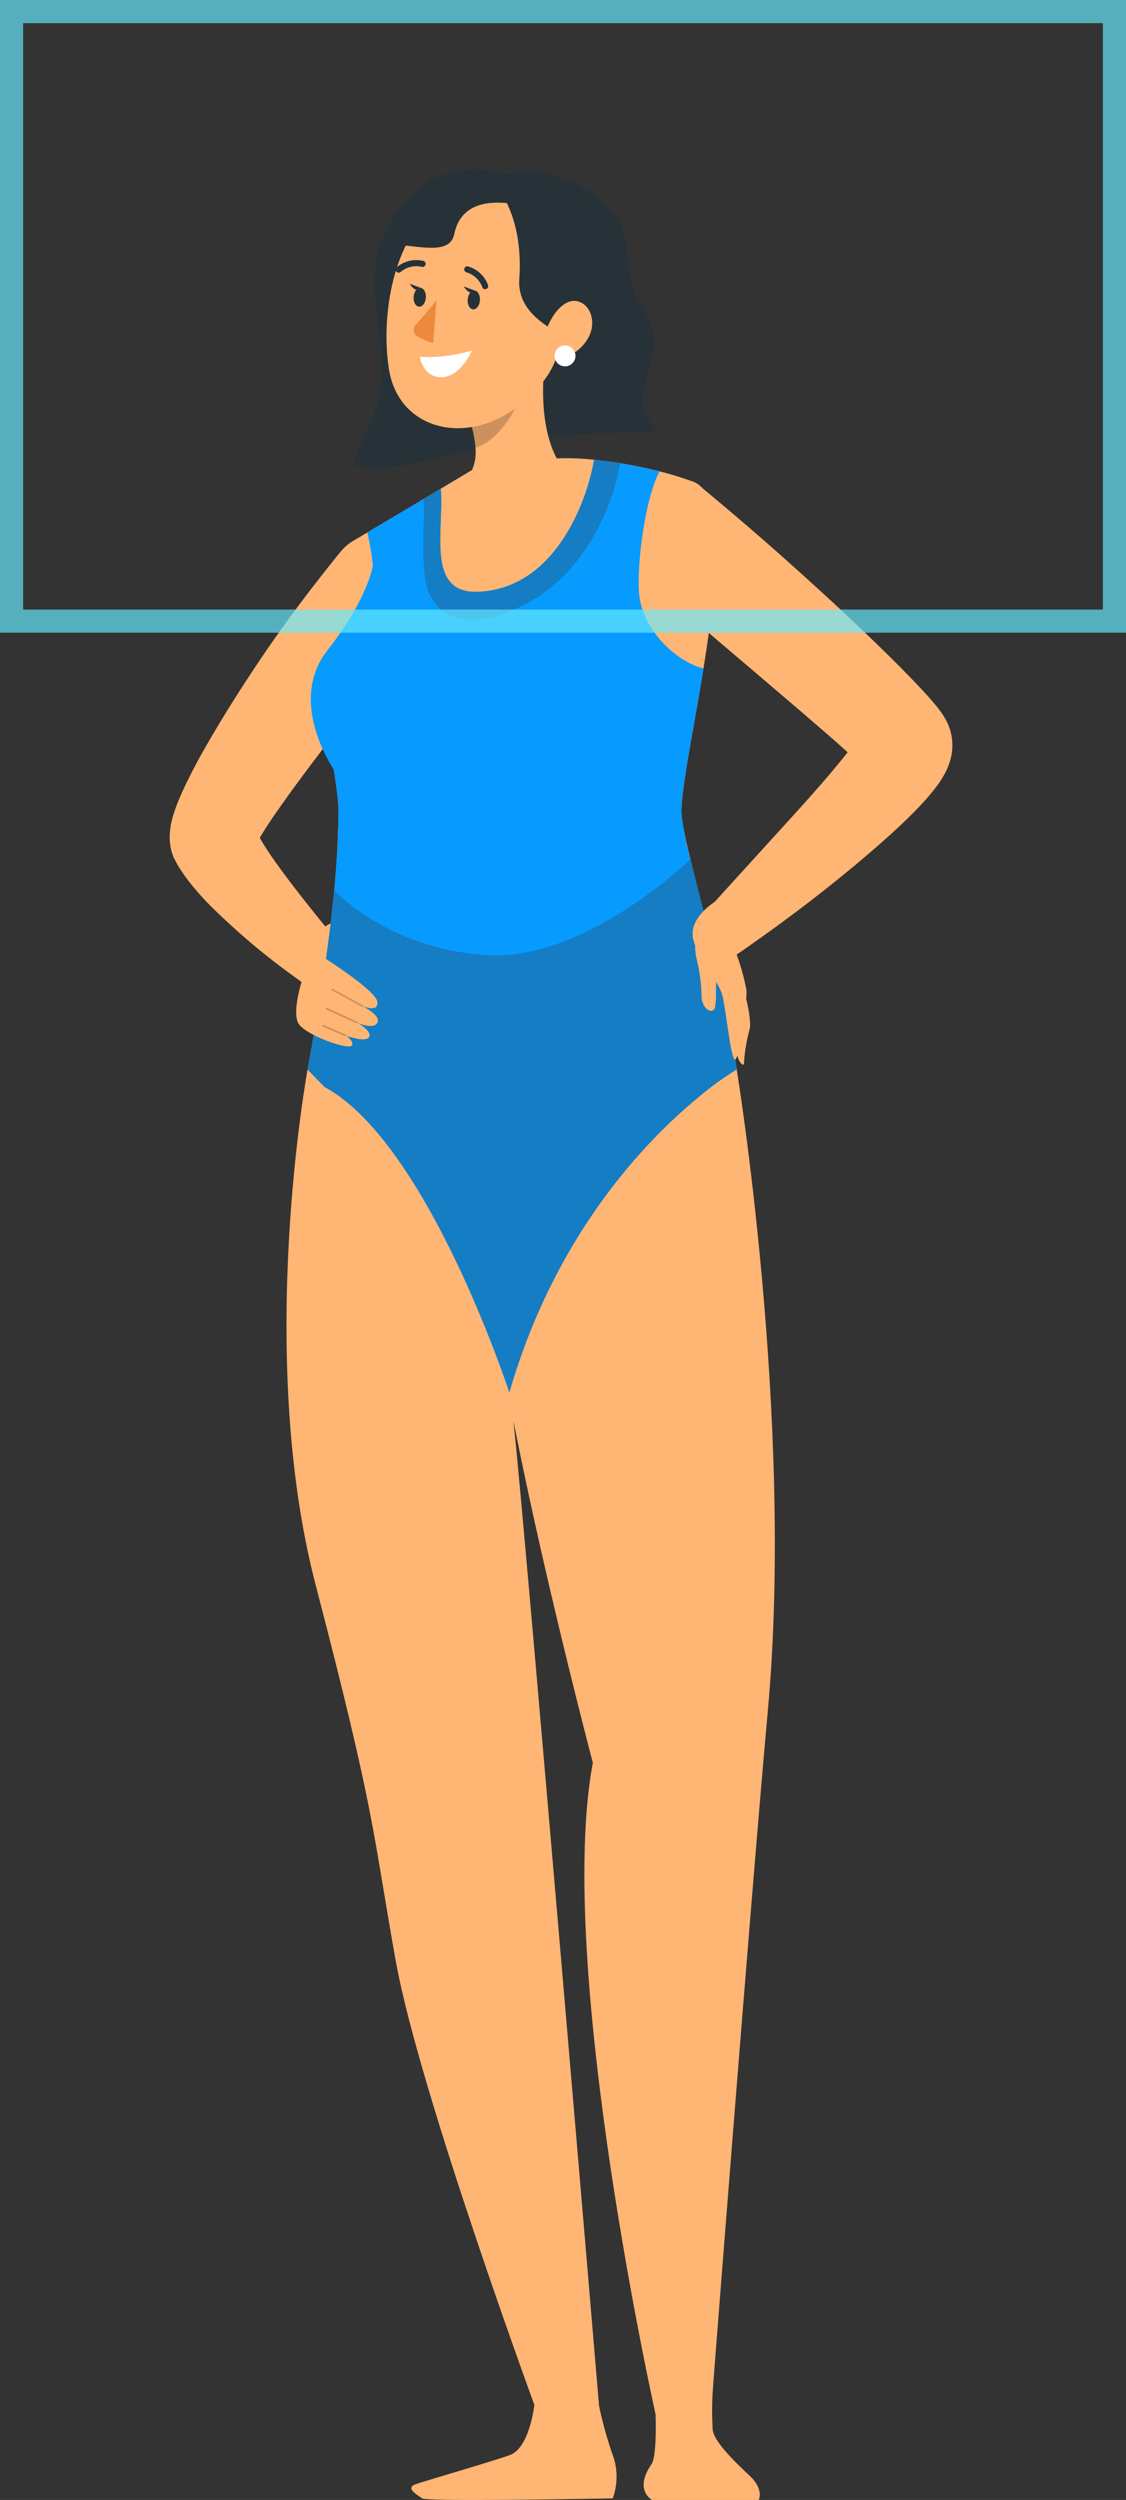 <svg xmlns="http://www.w3.org/2000/svg" xmlns:xlink="http://www.w3.org/1999/xlink" width="146" height="324" viewBox="0 0 146 324">
  <rect x="0" y="0" width="146" height="324" fill="#333333" stroke="none"/>
  <defs>
    <clipPath id="clip-path">
      <rect id="Rectángulo_278766" data-name="Rectángulo 278766" width="101.492" height="302.033" fill="none"/>
    </clipPath>
    <clipPath id="clip-path-3">
      <rect id="Rectángulo_278759" data-name="Rectángulo 278759" width="5.828" height="5.073" transform="translate(38.949 30.985)" fill="none"/>
    </clipPath>
    <clipPath id="clip-path-4">
      <rect id="Rectángulo_278760" data-name="Rectángulo 278760" width="25.5" height="20.719" transform="translate(32.874 37.62)" fill="#147dc4"/>
    </clipPath>
    <clipPath id="clip-path-5">
      <rect id="Rectángulo_278761" data-name="Rectángulo 278761" width="55.64" height="69.08" transform="translate(17.884 89.4)" fill="#147dc4"/>
    </clipPath>
    <clipPath id="clip-path-6">
      <rect id="Rectángulo_278762" data-name="Rectángulo 278762" width="4.13" height="2.363" transform="translate(20.969 106.168)" fill="none"/>
    </clipPath>
    <clipPath id="clip-path-7">
      <rect id="Rectángulo_278763" data-name="Rectángulo 278763" width="4.128" height="2.015" transform="translate(20.242 108.651)" fill="none"/>
    </clipPath>
    <clipPath id="clip-path-8">
      <rect id="Rectángulo_278764" data-name="Rectángulo 278764" width="3.157" height="1.483" transform="translate(19.764 110.852)" fill="none"/>
    </clipPath>
  </defs>
  <g id="Grupo_840874" data-name="Grupo 840874" transform="translate(4061 8201)">
    <g id="Grupo_840865" data-name="Grupo 840865" transform="translate(-4039 -8179.033)">
      <g id="Grupo_840861" data-name="Grupo 840861" clip-path="url(#clip-path)">
        <g id="Grupo_840860" data-name="Grupo 840860">
          <g id="Grupo_840859" data-name="Grupo 840859" clip-path="url(#clip-path)">
            <path id="Trazado_561354" data-name="Trazado 561354" d="M11.734,86.54a.405.405,0,0,0-.05.09c.44.77.98,1.6,1.54,2.43,2.05,2.93,4.42,5.92,6.81,8.87.31.39.63.78.94,1.17.48.58.94,1.16,1.41,1.74l-2.14,2.35-1.95,2.13-.45.5a2.476,2.476,0,0,1-.26-.19c-.36-.25-.72-.5-1.07-.76A90.787,90.787,0,0,1,5.464,95.6a35.164,35.164,0,0,1-2.92-3.27,21.67,21.67,0,0,1-1.47-2.13c-.12-.19-.25-.45-.37-.68l-.19-.37a7.808,7.808,0,0,1-.33-1c-.04-.17-.07-.35-.1-.5l-.04-.34c-.02-.22-.04-.44-.04-.67a3.81,3.81,0,0,1,.01-.5,7.125,7.125,0,0,1,.08-.81,5.36,5.36,0,0,1,.1-.62l.12-.49a18.506,18.506,0,0,1,.95-2.7c.31-.74.62-1.42.94-2.07.63-1.29,1.27-2.51,1.93-3.7,2.66-4.71,5.46-9.1,8.4-13.41,2.96-4.31,6.05-8.38,9.35-12.46l10.71,8.18c-2.93,4.08-6.03,8.16-9.08,12.18l-4.55,6.04c-1.51,2-3.01,4-4.4,5.99-.71.99-1.39,1.97-2,2.92-.31.47-.59.93-.83,1.35" fill="#ffb573"/>
            <path id="Trazado_561355" data-name="Trazado 561355" d="M73.523,116.627a.953.953,0,0,1-.087.048c-.4.311-2.35,1.759-5.117,3.759-8.234,5.9-23.711,16.612-27.245,16.175-2.156-.272-6.972-4.242-11.661-8.573-3.612-3.331-7.146-6.884-9.321-9.126-.01,0-.01-.011-.01-.011-1.369-1.388-2.194-2.272-2.194-2.272,3.8-20.574,3.9-28.42,4.01-33.43a4.427,4.427,0,0,0-.02-.524c-.078-2.136-.835-6.2-1.485-10.846C20.2,70.39,20,68.9,19.849,67.4c-.816-8.059-.67-16.526,3.942-19.264.592-.349,1.2-.709,1.845-1.1.048-.029.107-.068.175-.107,1.66-.98,3.466-2.057,5.233-3.106,1.427-.855,2.825-1.689,4.107-2.456,3.33-1.982,5.836-3.477,5.836-3.477l8.884-.432a31.579,31.579,0,0,1,5.1.155l.056,0c.933.1,2.03.244,3.234.427.048.011.116.021.165.029.223.039.446.069.67.117.8.137,1.611.281,2.456.477.194.037.408.087.622.126.184.048.359.1.543.135.262.059.515.116.767.184.01,0,.01,0,.02.01.689.166,1.388.36,2.087.573v.009c.767.224,1.525.486,2.282.758,4.331,1.593,3.117,13.263,1.34,24.2C67.93,72.585,66.357,80.119,66.357,83.2c0,3.729,4.758,17.817,7.166,33.43" fill="#ffb573"/>
            <path id="Trazado_561356" data-name="Trazado 561356" d="M43.506,34.962,46.818,1.845S36.036-4.346,29.132,5.956c-5.889,8.786.668,16.6-2.576,25.568-1.111,3.069-2.223,4.605-2.765,6.776,4.684,1.265,11.675-1.1,19.715-3.338" fill="#263238"/>
            <path id="Trazado_561357" data-name="Trazado 561357" d="M46.689,35.345c4.5-1.41,10.539-1.012,16.442-1.385-.155-.243-1.1-1.743-1.278-2-2.092-3.156,2.694-8.286.181-12.624s-2.258-3.885-2.844-9.744C58.437,2.064,44.1-2.833,42.51,2.416c0,0-1.84,4.27,2.2,11.188s4.763,9.248,2.311,12.562c-1.788,2.417-1.284,5.732-.331,9.179" fill="#263238"/>
            <path id="Trazado_561358" data-name="Trazado 561358" d="M39,39.369c-.051.089-.091.179-.134.269-1.646,7.388,8.019,5.421,12.094-.985-2.706-3.6-2.863-9.786-2.238-14.326l-8.185,6.759-1.587,1.52a14.639,14.639,0,0,1,.7,3.452A5.755,5.755,0,0,1,39,39.369" fill="#ffb573"/>
            <g id="Grupo_840843" data-name="Grupo 840843" opacity="0.2">
              <g id="Grupo_840842" data-name="Grupo 840842">
                <g id="Grupo_840841" data-name="Grupo 840841" clip-path="url(#clip-path-3)">
                  <path id="Trazado_561359" data-name="Trazado 561359" d="M39.651,36.059a14.679,14.679,0,0,0-.7-3.452l1.587-1.52,4.241-.1s-2,4.1-5.126,5.073"/>
                </g>
              </g>
            </g>
            <path id="Trazado_561360" data-name="Trazado 561360" d="M51.8,15.839c-1.116,8.2-1.478,10.3-5.878,14.221-6.617,5.9-16.191,4.137-17.5-4.233-1.179-7.535.845-19.684,9-22.367C45.461.816,52.917,7.636,51.8,15.839" fill="#ffb573"/>
            <path id="Trazado_561361" data-name="Trazado 561361" d="M49.886,6.007S38.443.877,36.9,8.369c-.484,2.353-3.372,1.83-6.764,1.427s2.8-6.763,6.2-8.343S48.83,3.769,49.886,6.007" fill="#263238"/>
            <path id="Trazado_561362" data-name="Trazado 561362" d="M32.436,24.278a19.933,19.933,0,0,0,6.754-.825s-1.369,3.345-3.856,3.46-2.9-2.635-2.9-2.635" fill="#fff"/>
            <path id="Trazado_561363" data-name="Trazado 561363" d="M40.227,16.969c-.05.671-.447,1.188-.885,1.155s-.753-.6-.7-1.274.447-1.188.886-1.155.753.6.7,1.274" fill="#263238"/>
            <path id="Trazado_561364" data-name="Trazado 561364" d="M33.217,16.619c-.051.671-.447,1.188-.886,1.155s-.753-.6-.7-1.274.446-1.188.885-1.155.753.6.7,1.274" fill="#263238"/>
            <path id="Trazado_561365" data-name="Trazado 561365" d="M32.705,15.4l-1.576-.586s.732,1.321,1.576.586" fill="#263238"/>
            <path id="Trazado_561366" data-name="Trazado 561366" d="M34.594,16.934s-1.29,1.691-2.661,3.14a1.008,1.008,0,0,0,.2,1.566,9.98,9.98,0,0,0,2.032.867Z" fill="#ed893e"/>
            <path id="Trazado_561367" data-name="Trazado 561367" d="M40.762,15.49a.393.393,0,0,1-.219-.221,3.152,3.152,0,0,0-2.085-1.951.4.4,0,0,1,.158-.775,3.923,3.923,0,0,1,2.662,2.436.4.4,0,0,1-.516.511" fill="#263238"/>
            <path id="Trazado_561368" data-name="Trazado 561368" d="M29.648,13.367a.4.4,0,0,1-.2-.7,3.922,3.922,0,0,1,3.516-.8.4.4,0,0,1-.243.752,3.128,3.128,0,0,0-2.777.667.394.394,0,0,1-.3.084" fill="#263238"/>
            <path id="Trazado_561369" data-name="Trazado 561369" d="M39.715,15.746l-1.576-.586s.732,1.321,1.576.586" fill="#263238"/>
            <path id="Trazado_561370" data-name="Trazado 561370" d="M57.341,10.21c-.612,4.2-.086,5.324,1.093,6.921l-6.947,4.788a5.953,5.953,0,0,0-1.442-.94c-.273-.151-.571-.338-.88-.532-1.839-1.189-4.062-3.122-3.831-6.25.058-.879.075-1.711.054-2.477-.024-.785-.087-1.505-.172-2.181C44.588,4.72,42.51,2.417,42.51,2.417c1.223-3.158,15.975-.079,14.831,7.793" fill="#263238"/>
            <path id="Trazado_561371" data-name="Trazado 561371" d="M54.3,21.767a5.315,5.315,0,0,1-3.465,2.664c-1.87.374-2.629-1.7-1.961-3.7.6-1.8,2.3-4.164,4.1-3.627,1.78.528,2.3,2.926,1.322,4.666" fill="#ffb573"/>
            <path id="Trazado_561372" data-name="Trazado 561372" d="M50.474,25.257a1.353,1.353,0,1,0-.309-1.889,1.354,1.354,0,0,0,.309,1.889" fill="#fff"/>
            <path id="Trazado_561373" data-name="Trazado 561373" d="M17.884,116.624s-6.8,36.69,1.039,66.8c7.837,30.087,7.323,31.618,10.381,48.7s18.424,58.8,18.424,58.8h8.039s-9.449-112.1-11.073-127.538,5.455-42.328-26.81-46.757" fill="#ffb573"/>
            <path id="Trazado_561374" data-name="Trazado 561374" d="M47.272,289.786s-.608,5.523-3.185,6.438-10.88,3.3-12.216,3.779.19,1.35.859,1.821,24.72,0,24.72,0a8.228,8.228,0,0,0,.088-5.363,50.9,50.9,0,0,1-1.86-6.606Z" fill="#ffb573"/>
            <path id="Trazado_561375" data-name="Trazado 561375" d="M73.522,116.624s7.465,45.418,4.05,82.985c-2.206,24.264-7.4,91.31-7.4,91.31H63s-13.016-58.26-8.133-84.437c0,0-13.763-52.1-13.794-69.874s32.445-19.984,32.445-19.984" fill="#ffb573"/>
            <path id="Trazado_561376" data-name="Trazado 561376" d="M63,290.919s.212,5.411-.521,6.473c-2.346,3.4.081,4.641.081,4.641H76.37s.749-1.344-1.192-3.164-4.582-4.376-4.766-5.927a41.831,41.831,0,0,1,.062-5.908Z" fill="#ffb573"/>
            <path id="Trazado_561377" data-name="Trazado 561377" d="M73.524,116.63a.923.923,0,0,1-.09.05,41.76,41.76,0,0,0-5.12,3.75c-6.76,5.62-18.4,17.72-24.27,38.05,0,0-5.98-18.32-14.63-30.44-2.87-4.02-6-7.35-9.32-9.13a.01.01,0,0,1-.01-.01c-1.37-1.39-2.2-2.27-2.2-2.27,1.99-10.75,2.96-18.02,3.45-23.23l.01-.01c.45-4.76.5-7.8.55-10.19a4.522,4.522,0,0,0-.02-.53c-.07-2.13-.83-6.2-1.48-10.84,3.12-3.97,6.21-12.97,5.95-20.55a35.456,35.456,0,0,0-.71-4.24c.05-.03.11-.07.18-.11,1.66-.98,3.46-2.06,5.23-3.1q.945-.57,1.86-1.11,1.17-.705,2.25-1.35c.43,5.49-1.95,13.65,4.86,13.36,10.03-.42,14.15-11.87,15.01-17.11.93.1,2.03.24,3.24.43.03.01.07.01.11.02.02,0,.03.01.05.01.22.04.45.07.67.11.8.14,1.61.29,2.46.48.19.04.4.09.62.13.18.04.36.09.54.13.26.06.52.12.77.19.01,0,.01,0,.02.01-1.99,3.89-2.94,12.42-2.64,15.83.4,4.51,4.59,8.75,8.35,9.71-1.28,7.92-2.86,15.45-2.86,18.53a34.385,34.385,0,0,0,1.16,6.2c1.57,6.42,4.35,16.46,6.01,27.23" fill="#079bff"/>
            <g id="Grupo_840846" data-name="Grupo 840846" style="isolation: isolate">
              <g id="Grupo_840845" data-name="Grupo 840845">
                <g id="Grupo_840844" data-name="Grupo 840844" clip-path="url(#clip-path-4)">
                  <path id="Trazado_561378" data-name="Trazado 561378" d="M58.374,38.07c-.78,5.38-4.46,13.743-11.18,17.663-8.12,4.76-13.386,2.5-14.072-2.75-.538-4.119,0-7.375-.218-10.263q1.17-.705,2.25-1.35c.43,5.49-1.95,13.65,4.86,13.36,10.03-.42,14.15-11.87,15.01-17.11.93.1,2.03.24,3.24.43.03.01.07.01.11.02" fill="#147dc4"/>
                </g>
              </g>
            </g>
            <path id="Trazado_561379" data-name="Trazado 561379" d="M73.524,116.63a.923.923,0,0,1-.09.05,41.76,41.76,0,0,0-5.12,3.75c-6.76,5.62-18.4,17.72-24.27,38.05,0,0-5.98-18.32-14.63-30.44-2.87-4.02-6-7.35-9.32-9.13a.01.01,0,0,1-.01-.01c-1.37-1.39-2.2-2.27-2.2-2.27,1.99-10.75,2.96-18.02,3.45-23.23l.01-.01s6.74,7.58,19.73,8.43c11.91.78,24.43-10.52,26.44-12.42,1.57,6.42,4.35,16.46,6.01,27.23" fill="#407bff"/>
            <g id="Grupo_840849" data-name="Grupo 840849" style="isolation: isolate">
              <g id="Grupo_840848" data-name="Grupo 840848">
                <g id="Grupo_840847" data-name="Grupo 840847" clip-path="url(#clip-path-5)">
                  <path id="Trazado_561380" data-name="Trazado 561380" d="M73.524,116.63a.923.923,0,0,1-.09.05,41.76,41.76,0,0,0-5.12,3.75c-6.76,5.62-18.4,17.72-24.27,38.05,0,0-5.98-18.32-14.63-30.44-2.87-4.02-6-7.35-9.32-9.13a.01.01,0,0,1-.01-.01c-1.37-1.39-2.2-2.27-2.2-2.27,1.99-10.75,2.96-18.02,3.45-23.23l.01-.01s6.74,7.58,19.73,8.43c11.91.78,24.43-10.52,26.44-12.42,1.57,6.42,4.35,16.46,6.01,27.23" fill="#147dc4"/>
                </g>
              </g>
            </g>
            <path id="Trazado_561381" data-name="Trazado 561381" d="M20.262,102.318s6.47,4.09,6.667,5.555-1.938.549-1.938.549,2.294,1.135,1.988,2.052c-.368,1.1-2.6.133-2.6.133s1.838.994,1.5,1.788c-.346.824-2.935-.111-2.935-.111s1.173.913.586,1.315-5.437-1.232-6.715-2.747.755-7.57,1.563-8.808-.183-3.01,2.492-4.341Z" fill="#ffb573"/>
            <g id="Grupo_840852" data-name="Grupo 840852" opacity="0.2">
              <g id="Grupo_840851" data-name="Grupo 840851">
                <g id="Grupo_840850" data-name="Grupo 840850" clip-path="url(#clip-path-6)">
                  <path id="Trazado_561382" data-name="Trazado 561382" d="M24.948,108.522l-.009-.005-3.914-2.145a.11.11,0,0,1-.043-.148.111.111,0,0,1,.148-.043l3.913,2.146a.109.109,0,0,1-.095.195"/>
                </g>
              </g>
            </g>
            <g id="Grupo_840855" data-name="Grupo 840855" opacity="0.2">
              <g id="Grupo_840854" data-name="Grupo 840854">
                <g id="Grupo_840853" data-name="Grupo 840853" clip-path="url(#clip-path-7)">
                  <path id="Trazado_561383" data-name="Trazado 561383" d="M24.219,110.657h0l-3.911-1.8a.109.109,0,1,1,.091-.2l3.91,1.8a.108.108,0,0,1,.054.144.11.11,0,0,1-.142.054"/>
                </g>
              </g>
            </g>
            <g id="Grupo_840858" data-name="Grupo 840858" opacity="0.2">
              <g id="Grupo_840857" data-name="Grupo 840857">
                <g id="Grupo_840856" data-name="Grupo 840856" clip-path="url(#clip-path-8)">
                  <path id="Trazado_561384" data-name="Trazado 561384" d="M22.77,112.326l-2.94-1.265a.109.109,0,0,1,.085-.2l2.941,1.266a.108.108,0,1,1-.086.2"/>
                </g>
              </g>
            </g>
            <path id="Trazado_561385" data-name="Trazado 561385" d="M26.344,51.283s-.5,4.144-5.891,11.034c-5.515,7.053,1.317,16.2,1.317,16.2,1.771-11.229,5.319-21.388,4.574-27.236" fill="#079bff"/>
            <path id="Trazado_561386" data-name="Trazado 561386" d="M101.486,74.838a6.958,6.958,0,0,1-.262,1.68,8.733,8.733,0,0,1-.67,1.689,13.948,13.948,0,0,1-1.117,1.748c-.349.456-.67.854-.99,1.233-.641.748-1.262,1.4-1.884,2.039-2.476,2.505-4.971,4.641-7.5,6.777-5.059,4.224-10.244,8.1-15.642,11.817l-4.408-5.088L81.9,82.567c2.1-2.34,4.185-4.719,5.991-7.02a.035.035,0,0,1,.01-.02c-2.02-1.844-4.234-3.709-6.4-5.592L74.231,63.74q-3.743-3.161-7.456-6.379V42.9l1.747-2.059c5.011,4.127,9.875,8.341,14.671,12.71,2.4,2.175,4.777,4.379,7.137,6.641s4.67,4.525,7.049,7.049c.612.651,1.194,1.282,1.893,2.127.185.213.379.456.6.757l.175.252.223.321.243.4c.136.243.262.485.379.728l.048.107.088.223c.058.156.116.311.165.466a7.234,7.234,0,0,1,.2.855,5.584,5.584,0,0,1,.077.738,4.423,4.423,0,0,1,.01.621" fill="#ffb573"/>
            <path id="Trazado_561387" data-name="Trazado 561387" d="M70.7,94.909s-3.464,2.084-2.817,4.846,3.353,5.26,3.838,7.524,1.043,7.922,1.573,8.079,1.583-7.546,1.5-8.985a29.59,29.59,0,0,0-1.5-5.219Z" fill="#ffb573"/>
            <path id="Trazado_561388" data-name="Trazado 561388" d="M74.751,107.473s.728,2.9.445,3.961a21.337,21.337,0,0,0-.728,4.345c.081.718-1.173-.226-.931-2.381a58.36,58.36,0,0,1,1.214-5.925" fill="#ffb573"/>
            <path id="Trazado_561389" data-name="Trazado 561389" d="M68.319,99.148a7.01,7.01,0,0,0,0,3.14,21.69,21.69,0,0,1,.647,4.837c0,1.361,1.012,2.23,1.538,1.814s.2-2.985.445-4.913-2.63-4.878-2.63-4.878" fill="#ffb573"/>
          </g>
        </g>
      </g>
    </g>
    <g id="Rectángulo_278773" data-name="Rectángulo 278773" transform="translate(-4061 -8201)" fill="none" stroke="#67ebfd" stroke-width="3" opacity="0.679">
      <rect width="146" height="82" stroke="none"/>
      <rect x="1.5" y="1.5" width="143" height="79" fill="none"/>
    </g>
  </g>
</svg>
